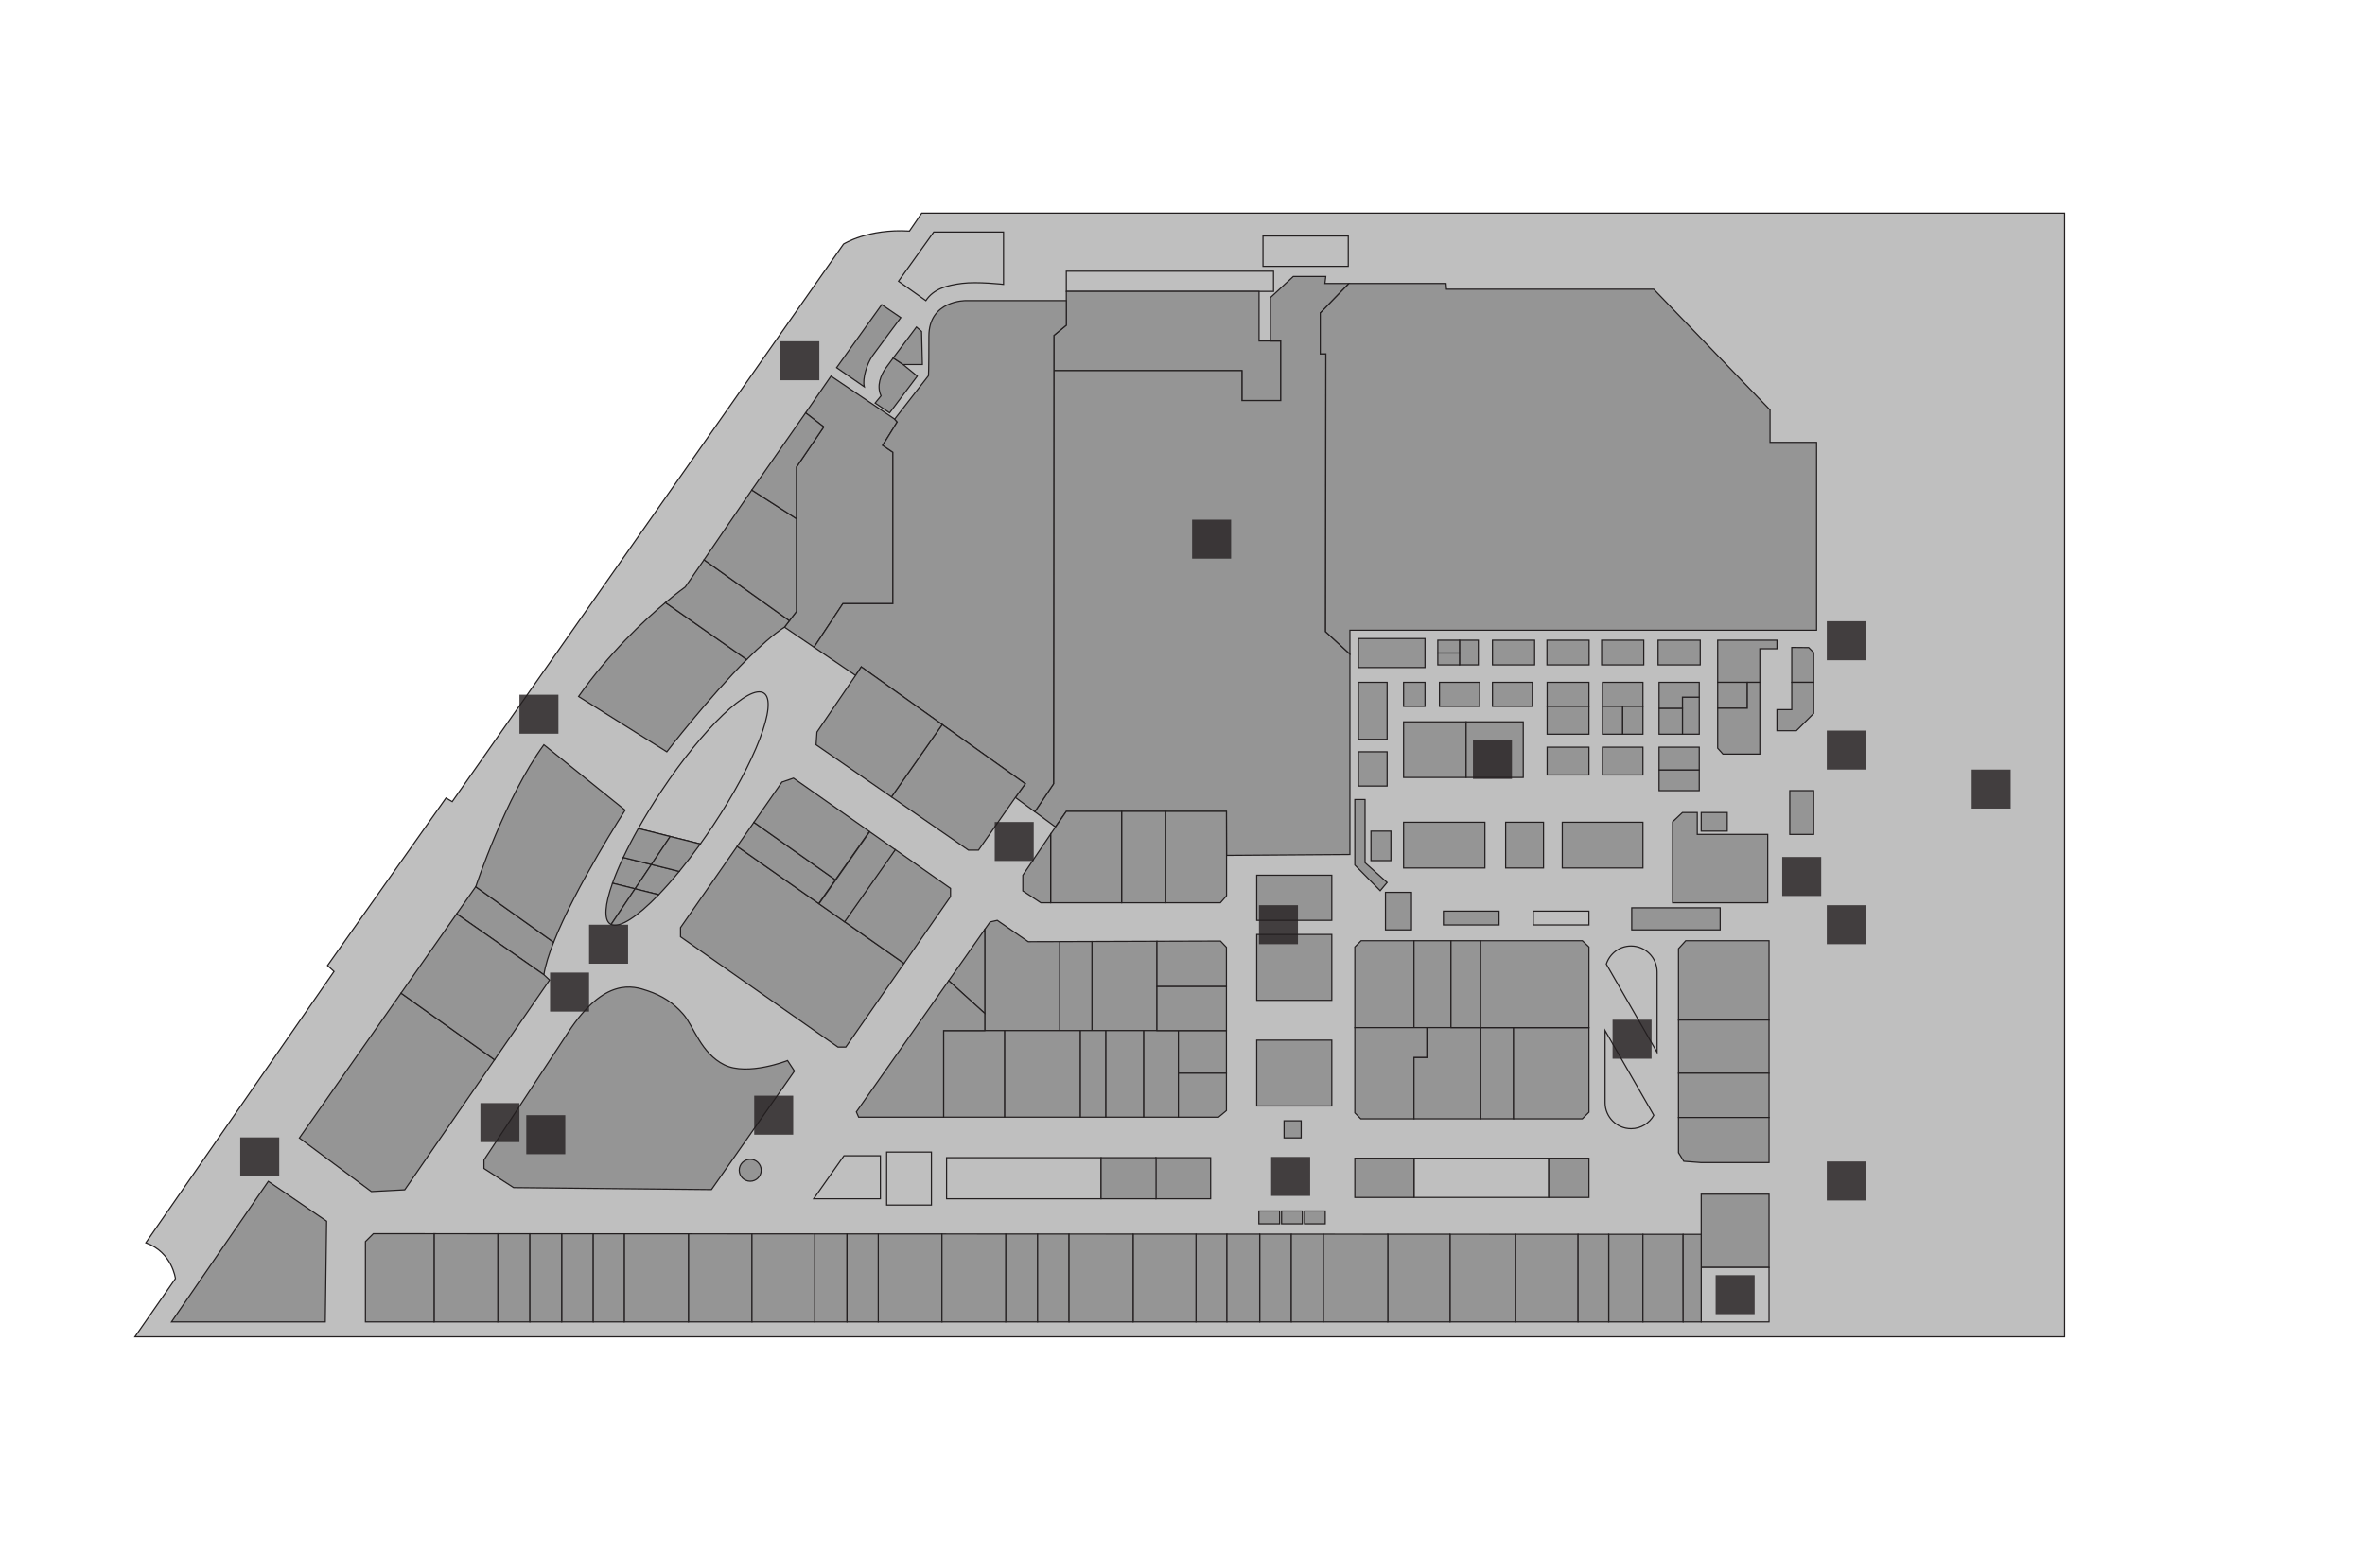 <?xml version="1.0" encoding="utf-8"?>
<!-- Generator: Adobe Illustrator 16.0.0, SVG Export Plug-In . SVG Version: 6.00 Build 0)  -->
<!DOCTYPE svg PUBLIC "-//W3C//DTD SVG 1.1//EN" "http://www.w3.org/Graphics/SVG/1.1/DTD/svg11.dtd">
<svg version="1.1" id="Layer_1" xmlns="http://www.w3.org/2000/svg" xmlns:xlink="http://www.w3.org/1999/xlink" x="0px" y="0px"
	 width="1000px" height="663px" viewBox="0 0 1000 663" enable-background="new 0 0 1000 663" xml:space="preserve">
<g id="original">
</g>
<g id="background" display="none">
</g>
<g id="etc">
	<polygon fill="none" stroke="#231F20" stroke-width="0.5" stroke-miterlimit="10" points="645.778,489.866 598.907,489.866 
		598.907,506.483 645.778,506.483 671.859,506.483 671.859,489.866 	"/>
	<path fill="#BFBFBF" stroke="#231F20" stroke-width="0.5" stroke-miterlimit="10" d="M872.986,90.155v475.243H57.058l17.128-24.604
		c0,0-1.312-11.096-12.525-15.15l79.568-114.761l-2.744-2.505l50.104-70.86l2.624,1.55l165.46-235.843
		c0,0,10.273-6.562,27.862-5.488l5.183-7.582H872.986L872.986,90.155z"/>
	
		<rect x="648.331" y="385.362" fill="#BFBFBF" stroke="#231F20" stroke-width="0.5" stroke-miterlimit="10" width="23.528" height="5.849"/>
	<path fill="#BFBFBF" stroke="#231F20" stroke-width="0.5" stroke-miterlimit="10" d="M394.811,98.151l-14.896,20.806l11.556,8.197
		c3.341-4.965,8.771-6.449,15.314-7.284s17.542,0.419,17.542,0.419V98.151H394.811z"/>
	
		<rect x="534.031" y="99.821" fill="#BFBFBF" stroke="#231F20" stroke-width="0.5" stroke-miterlimit="10" width="36.058" height="12.832"/>
	<polygon fill="#BFBFBF" stroke="#231F20" stroke-width="0.5" stroke-miterlimit="10" points="538.486,123.257 538.486,114.717 
		450.87,114.717 450.87,123.257 532.36,123.257 	"/>
	<path fill="#BFBFBF" stroke="#231F20" stroke-width="0.5" stroke-miterlimit="10" d="M678.681,466.387
		c0,6.049,4.949,10.999,10.999,10.999c4.119,0,7.727-2.298,9.607-5.674l-20.606-35.831V466.387z"/>
	<path fill="#BFBFBF" stroke="#231F20" stroke-width="0.5" stroke-miterlimit="10" d="M700.678,411.115
		c0-6.049-4.949-10.999-10.998-10.999c-4.89,0-9.057,3.234-10.477,7.668l21.475,37.341V411.115z"/>
	
		<rect x="585.821" y="377.426" fill="#959595" stroke="#231F20" stroke-width="0.5" stroke-miterlimit="10" width="10.998" height="15.871"/>
	
		<rect x="610.323" y="385.362" fill="#959595" stroke="#231F20" stroke-width="0.5" stroke-miterlimit="10" width="23.526" height="5.849"/>
	
		<rect x="400.24" y="489.637" fill="#BFBFBF" stroke="#231F20" stroke-width="0.5" stroke-miterlimit="10" width="65.33" height="17.4"/>
	
		<rect x="597.887" y="489.866" fill="#BFBFBF" stroke="#231F20" stroke-width="0.5" stroke-miterlimit="10" width="56.988" height="16.614"/>
	
		<rect x="374.902" y="487.271" fill="#BFBFBF" stroke="#231F20" stroke-width="0.5" stroke-miterlimit="10" width="18.934" height="22.414"/>
	<polygon fill="#BFBFBF" stroke="#231F20" stroke-width="0.5" stroke-miterlimit="10" points="344.042,507.037 372.257,507.037 
		372.257,488.849 356.851,488.849 	"/>
</g>
<g id="rooms">
	
		<rect id="g41" x="488.646" y="489.637" fill="#959595" stroke="#231F20" stroke-width="0.5" stroke-miterlimit="10" width="23.247" height="17.4"/>
	
		<rect id="g40" x="465.57" y="489.637" fill="#959595" stroke="#231F20" stroke-width="0.5" stroke-miterlimit="10" width="23.249" height="17.4"/>
	<polygon id="g52" fill="#959595" stroke="#231F20" stroke-width="0.5" stroke-miterlimit="10" points="572.873,489.866 
		572.873,498.87 572.873,501.25 572.873,506.483 597.887,506.483 597.887,501.25 597.887,498.87 597.887,489.866 	"/>
	
		<rect id="g54" x="689.958" y="383.969" fill="#959595" stroke="#231F20" stroke-width="0.5" stroke-miterlimit="10" width="37.38" height="9.328"/>
	
		<rect x="542.941" y="474.044" fill="#959595" stroke="#231F20" stroke-width="0.5" stroke-miterlimit="10" width="7.237" height="7.238"/>
	<path fill="#BFBFBF" stroke="#231F20" stroke-width="0.5" stroke-miterlimit="10" d="M322.999,293.162
		c-6.044-4.023-25.49,14.569-43.434,41.528c-3.576,5.374-6.816,10.67-9.675,15.744l26.228,6.531c1.783-2.48,3.565-5.054,5.334-7.708
		C319.396,322.301,329.043,297.185,322.999,293.162z"/>
	<path id="kg02" fill="#959595" stroke="#231F20" stroke-width="0.5" stroke-miterlimit="10" d="M275.436,365.642l-11.904-2.964
		c-1.848,3.916-3.377,7.574-4.55,10.88l9.542,2.375L275.436,365.642z"/>
	<path id="kg05" fill="#959595" stroke="#231F20" stroke-width="0.5" stroke-miterlimit="10" d="M268.523,375.933l9.983,2.486
		c2.786-2.888,5.713-6.192,8.71-9.846l-11.781-2.934L268.523,375.933z"/>
	<path id="kg03" fill="#959595" stroke="#231F20" stroke-width="0.5" stroke-miterlimit="10" d="M258.982,373.557
		c-3.191,8.987-3.76,15.373-0.963,17.234c0.122,0.079,0.261,0.132,0.393,0.192l10.111-15.054L258.982,373.557z"/>
	<path id="kg06" fill="#959595" stroke="#231F20" stroke-width="0.5" stroke-miterlimit="10" d="M258.412,390.986
		c3.597,1.705,11.099-3.25,20.093-12.565l-9.982-2.486L258.412,390.986z"/>
	<path id="kg01" fill="#959595" stroke="#231F20" stroke-width="0.5" stroke-miterlimit="10" d="M283.39,353.799l-13.5-3.361
		c-2.406,4.271-4.538,8.38-6.358,12.24l11.904,2.964L283.39,353.799z"/>
	<path id="kg04" fill="#959595" stroke="#231F20" stroke-width="0.5" stroke-miterlimit="10" d="M283.39,353.799l-7.955,11.843
		l11.781,2.934c2.924-3.561,5.913-7.445,8.902-11.604L283.39,353.799z"/>
	<circle fill="#959595" stroke="#231F20" stroke-width="0.5" stroke-miterlimit="10" cx="317.218" cy="494.972" r="4.641"/>
	
		<rect x="474.444" y="219.411" fill="#959595" stroke="#231F20" stroke-width="0.5" stroke-miterlimit="10" width="11.322" height="17.361"/>
	<path id="g06" fill="#959595" stroke="#231F20" stroke-width="0.5" stroke-miterlimit="10" d="M353.741,155.509l11.695,8.074
		c-0.835-3.341,1.113-9.745,3.48-13.086c2.367-3.344,11.973-16.149,11.973-16.149l-8.063-5.494L353.741,155.509z"/>
	<path id="g08" fill="#959595" stroke="#231F20" stroke-width="0.5" stroke-miterlimit="10" d="M377.679,151.397
		c-1.511,2.033-2.744,3.71-3.264,4.461c-1.88,2.715-3.898,7.239-1.88,11.557l-2.506,3.063l6.126,4.142l11.694-15.532l-5.986-4.896
		L377.679,151.397z"/>
	<path id="g07" fill="#959595" stroke="#231F20" stroke-width="0.5" stroke-miterlimit="10" d="M390.008,154.187l-0.349-13.992
		l-2.159-1.88c0,0-5.866,7.764-9.822,13.081l4.185,2.79L390.008,154.187L390.008,154.187z"/>
	<path id="g14" fill="#959595" stroke="#231F20" stroke-width="0.5" stroke-miterlimit="10" d="M201.138,375.057l-8.051,11.478
		l36.888,25.743c0.597-3.884,2.083-8.604,4.113-13.74L201.138,375.057z"/>
	<polygon id="g16-17" fill="#959595" stroke="#231F20" stroke-width="0.5" stroke-miterlimit="10" points="209.104,448.231 
		169.567,420.057 150.663,447.002 150.663,447.002 126.58,481.328 157.022,503.977 171.131,503.234 190.402,475.32 190.402,475.32 	
		"/>
	<polygon id="g15" fill="#959595" stroke="#231F20" stroke-width="0.5" stroke-miterlimit="10" points="169.567,420.057 
		209.104,448.231 232.388,414.505 229.974,412.278 193.086,386.532 	"/>
	<path id="g13" fill="#959595" stroke="#231F20" stroke-width="0.5" stroke-miterlimit="10" d="M264.314,342.665l-34.34-27.657
		c-16.335,22.273-28.772,59.957-28.772,59.957l-0.063,0.091l32.95,23.479C243.414,374.96,264.314,342.665,264.314,342.665z"/>
	<polygon id="g24" fill="#959595" stroke="#231F20" stroke-width="0.5" stroke-miterlimit="10" points="287.75,392.323 
		287.75,396.22 354.298,442.86 357.639,442.86 382.26,407.476 311.688,357.971 	"/>
	<polygon id="g23" fill="#959595" stroke="#231F20" stroke-width="0.5" stroke-miterlimit="10" points="311.688,357.971 
		346.175,382.161 353.225,372.141 318.776,347.797 	"/>
	<polygon id="g20" fill="#959595" stroke="#231F20" stroke-width="0.5" stroke-miterlimit="10" points="335.503,329.115 
		330.63,330.785 318.776,347.797 353.225,372.141 367.62,351.672 	"/>
	<polygon id="g22" fill="#959595" stroke="#231F20" stroke-width="0.5" stroke-miterlimit="10" points="378.456,359.281 
		357.017,389.769 382.26,407.476 401.911,379.236 401.911,375.755 	"/>
	
		<rect id="g21" x="343.702" y="364.103" transform="matrix(-0.575 0.818 -0.818 -0.575 874.026 287.613)" fill="#959595" stroke="#231F20" stroke-width="0.5" stroke-miterlimit="10" width="37.278" height="13.244"/>
	<polygon id="g44" fill="#959595" stroke="#231F20" stroke-width="0.5" stroke-miterlimit="10" points="575.519,397.891 
		572.873,400.534 572.873,434.645 597.887,434.645 597.887,397.891 	"/>
	
		<rect id="g45" x="597.887" y="397.891" fill="#959595" stroke="#231F20" stroke-width="0.5" stroke-miterlimit="10" width="15.641" height="36.754"/>
	
		<rect x="626.056" y="434.645" fill="#959595" stroke="#231F20" stroke-width="0.5" stroke-miterlimit="10" width="13.923" height="38.564"/>
	<polygon id="g48" fill="#959595" stroke="#231F20" stroke-width="0.5" stroke-miterlimit="10" points="639.979,434.645 
		639.979,473.209 669.074,473.209 671.859,470.425 671.859,434.645 	"/>
	<polygon id="g51" fill="#959595" stroke="#231F20" stroke-width="0.5" stroke-miterlimit="10" points="603.362,447.315 
		603.362,434.645 572.873,434.645 572.873,470.701 575.379,473.209 597.887,473.209 597.887,447.315 	"/>
	<polygon id="g50" fill="#959595" stroke="#231F20" stroke-width="0.5" stroke-miterlimit="10" points="626.056,434.645 
		613.525,434.645 603.362,434.645 603.362,447.315 597.887,447.315 597.887,473.209 626.056,473.209 	"/>
	
		<rect id="g46" x="613.525" y="397.891" fill="#959595" stroke="#231F20" stroke-width="0.5" stroke-miterlimit="10" width="12.528" height="36.754"/>
	<polygon id="g47" fill="#959595" stroke="#231F20" stroke-width="0.5" stroke-miterlimit="10" points="669.074,397.891 
		626.056,397.891 626.056,434.645 671.859,434.645 671.859,400.534 	"/>
	<polygon id="g55" fill="#959595" stroke="#231F20" stroke-width="0.5" stroke-miterlimit="10" points="748.013,397.891 
		712.79,397.891 709.727,401.233 709.727,431.444 748.013,431.444 	"/>
	
		<rect id="g56" x="709.727" y="431.444" fill="#959595" stroke="#231F20" stroke-width="0.5" stroke-miterlimit="10" width="38.286" height="22.484"/>
	
		<rect id="g57" x="709.727" y="453.928" fill="#959595" stroke="#231F20" stroke-width="0.5" stroke-miterlimit="10" width="38.286" height="18.726"/>
	<polygon id="g58" fill="#959595" stroke="#231F20" stroke-width="0.5" stroke-miterlimit="10" points="748.013,472.653 
		709.727,472.653 709.727,487.549 711.954,491.168 719.333,491.726 748.013,491.726 	"/>
	<polygon id="g88" fill="#959595" stroke="#231F20" stroke-width="0.5" stroke-miterlimit="10" points="113.447,499.659 
		138.089,516.507 137.532,559.108 72.516,559.108 	"/>
	<path fill="#959595" stroke="#231F20" stroke-width="0.5" stroke-miterlimit="10" d="M204.636,490.612v3.62l12.53,8.074
		l83.671,0.836l35.083-50.119l-2.923-4.455c0,0-16.846,6.685-26.73,1.812c-9.884-4.873-12.947-16.289-17.263-21.303
		c-4.316-5.012-9.049-7.936-15.175-10.021c-6.126-2.089-18.238-5.85-33.552,17.541C224.962,459.984,204.636,490.612,204.636,490.612
		z"/>
	
		<rect x="531.386" y="439.936" fill="#959595" stroke="#231F20" stroke-width="0.5" stroke-miterlimit="10" width="31.742" height="27.844"/>
	
		<rect id="g43" x="531.386" y="395.244" fill="#959595" stroke="#231F20" stroke-width="0.5" stroke-miterlimit="10" width="31.742" height="27.846"/>
	
		<rect id="g42" x="531.386" y="370.186" fill="#959595" stroke="#231F20" stroke-width="0.5" stroke-miterlimit="10" width="31.742" height="19.073"/>
	
		<rect x="532.291" y="512.191" fill="#959595" stroke="#231F20" stroke-width="0.5" stroke-miterlimit="10" width="8.771" height="5.43"/>
	
		<rect x="541.896" y="512.191" fill="#959595" stroke="#231F20" stroke-width="0.5" stroke-miterlimit="10" width="8.771" height="5.43"/>
	
		<rect x="551.572" y="512.191" fill="#959595" stroke="#231F20" stroke-width="0.5" stroke-miterlimit="10" width="8.771" height="5.43"/>
	
		<rect id="g74" x="425.23" y="521.933" fill="#959595" stroke="#231F20" stroke-width="0.5" stroke-miterlimit="10" width="13.505" height="37.175"/>
	<polygon id="g80" fill="#959595" stroke="#231F20" stroke-width="0.5" stroke-miterlimit="10" points="291.092,521.863 
		291.092,559.108 317.961,559.108 317.961,521.875 	"/>
	
		<rect id="g78" x="344.483" y="521.893" fill="#959595" stroke="#231F20" stroke-width="0.5" stroke-miterlimit="10" width="13.667" height="37.215"/>
	<polygon id="g76" fill="#959595" stroke="#231F20" stroke-width="0.5" stroke-miterlimit="10" points="371.353,521.903 
		371.353,559.108 398.292,559.108 398.292,521.916 	"/>
	
		<rect id="g77" x="358.149" y="521.9" fill="#959595" stroke="#231F20" stroke-width="0.5" stroke-miterlimit="10" width="13.203" height="37.208"/>
	<polygon id="g75" fill="#959595" stroke="#231F20" stroke-width="0.5" stroke-miterlimit="10" points="398.292,521.916 
		398.292,559.108 425.23,559.108 425.23,521.93 	"/>
	<polygon id="g81" fill="#959595" stroke="#231F20" stroke-width="0.5" stroke-miterlimit="10" points="263.944,521.85 
		263.944,559.108 291.092,559.108 291.092,521.863 	"/>
	<polygon id="g79" fill="#959595" stroke="#231F20" stroke-width="0.5" stroke-miterlimit="10" points="317.961,521.875 
		317.961,559.108 344.483,559.108 344.483,521.89 	"/>
	
		<rect id="g85" x="210.483" y="521.824" fill="#959595" stroke="#231F20" stroke-width="0.5" stroke-miterlimit="10" width="13.573" height="37.281"/>
	<polygon id="g86" fill="#959595" stroke="#231F20" stroke-width="0.5" stroke-miterlimit="10" points="183.545,521.809 
		183.545,559.108 210.483,559.108 210.483,521.823 	"/>
	<polygon id="g87" fill="#959595" stroke="#231F20" stroke-width="0.5" stroke-miterlimit="10" points="183.545,521.812 
		157.858,521.797 154.517,525.131 154.517,559.108 183.545,559.108 	"/>
	
		<rect id="g83" x="237.492" y="521.839" fill="#959595" stroke="#231F20" stroke-width="0.5" stroke-miterlimit="10" width="13.365" height="37.269"/>
	
		<rect id="g84" x="224.058" y="521.83" fill="#959595" stroke="#231F20" stroke-width="0.5" stroke-miterlimit="10" width="13.436" height="37.275"/>
	
		<rect id="g82" x="250.857" y="521.846" fill="#959595" stroke="#231F20" stroke-width="0.5" stroke-miterlimit="10" width="13.087" height="37.262"/>
	
		<rect id="g61" x="680.212" y="522.06" fill="#959595" stroke="#231F20" stroke-width="0.5" stroke-miterlimit="10" width="14.479" height="37.048"/>
	<polygon id="g63" fill="#959595" stroke="#231F20" stroke-width="0.5" stroke-miterlimit="10" points="640.813,522.034 
		640.813,559.108 667.265,559.108 667.265,522.05 	"/>
	<polygon id="g64" fill="#959595" stroke="#231F20" stroke-width="0.5" stroke-miterlimit="10" points="613.108,522.023 
		613.108,559.108 640.813,559.108 640.813,522.034 	"/>
	<polygon id="g65" fill="#959595" stroke="#231F20" stroke-width="0.5" stroke-miterlimit="10" points="586.795,522.01 
		586.795,559.108 613.108,559.108 613.108,522.023 	"/>
	<polygon id="g60" fill="#959595" stroke="#231F20" stroke-width="0.5" stroke-miterlimit="10" points="711.676,541.984 
		711.676,522.073 694.691,522.063 694.691,559.108 711.75,559.108 711.75,559.108 	"/>
	<polygon id="g66" fill="#959595" stroke="#231F20" stroke-width="0.5" stroke-miterlimit="10" points="559.508,521.994 
		559.508,559.108 586.795,559.108 586.795,522.01 	"/>
	
		<rect id="g62" x="667.265" y="522.053" fill="#959595" stroke="#231F20" stroke-width="0.5" stroke-miterlimit="10" width="12.947" height="37.055"/>
	
		<rect id="g70" x="505.7" y="521.973" fill="#959595" stroke="#231F20" stroke-width="0.5" stroke-miterlimit="10" width="13.087" height="37.135"/>
	
		<rect id="g73" x="438.735" y="521.94" fill="#959595" stroke="#231F20" stroke-width="0.5" stroke-miterlimit="10" width="13.296" height="37.168"/>
	<polygon id="g71" fill="#959595" stroke="#231F20" stroke-width="0.5" stroke-miterlimit="10" points="479.109,521.954 
		479.109,559.108 505.7,559.108 505.7,521.97 	"/>
	<polygon id="g72" fill="#959595" stroke="#231F20" stroke-width="0.5" stroke-miterlimit="10" points="452.03,521.943 
		452.03,559.108 479.109,559.108 479.109,521.954 	"/>
	
		<rect id="g68" x="532.639" y="521.987" fill="#959595" stroke="#231F20" stroke-width="0.5" stroke-miterlimit="10" width="13.365" height="37.121"/>
	
		<rect id="g69" x="518.787" y="521.98" fill="#959595" stroke="#231F20" stroke-width="0.5" stroke-miterlimit="10" width="13.853" height="37.128"/>
	
		<rect id="g67" x="546.004" y="521.991" fill="#959595" stroke="#231F20" stroke-width="0.5" stroke-miterlimit="10" width="13.504" height="37.114"/>
	<polygon id="scb" fill="#959595" stroke="#231F20" stroke-width="0.5" stroke-miterlimit="10" points="748.013,505.091 
		719.333,505.091 719.333,522.073 719.333,536.068 748.013,536.068 	"/>
	
		<rect x="719.333" y="536.068" fill="#BFBFBF" stroke="#231F20" stroke-width="0.5" stroke-miterlimit="10" width="28.68" height="23.042"/>
	<polygon id="g05" fill="#959595" stroke="#231F20" stroke-width="0.5" stroke-miterlimit="10" points="377.547,255.329 
		377.547,191.288 373.231,188.365 379.357,178.481 378.291,177.274 351.374,159.082 340.642,174.615 348.311,180.569 
		336.756,197.553 336.756,258.671 331.697,265.261 344.194,273.746 356.386,255.329 	"/>
	<path id="g12" fill="#959595" stroke="#231F20" stroke-width="0.5" stroke-miterlimit="10" d="M244.639,294.59l37.311,23.389
		c0,0,17.382-22.593,33.784-39.024l-34.37-24.083C272.343,262.438,257.552,276.209,244.639,294.59z"/>
	<polygon id="g03" fill="#959595" stroke="#231F20" stroke-width="0.5" stroke-miterlimit="10" points="525.121,169.431 
		541.549,169.431 541.549,144.232 537.188,144.232 532.36,144.232 532.36,123.257 450.87,123.257 450.87,127.155 450.87,127.155 
		450.87,137.549 445.626,141.865 445.615,156.762 525.121,156.762 	"/>
	<polygon id="g02" fill="#959595" stroke="#231F20" stroke-width="0.5" stroke-miterlimit="10" points="560.482,267.163 
		560.622,149.661 558.255,149.661 558.255,132.399 570.388,119.915 560.204,119.915 560.575,116.945 546.839,116.945 
		537.188,125.855 537.188,144.232 541.549,144.232 541.549,169.431 525.121,169.431 525.121,156.762 445.615,156.762 445.487,331.5 
		437.553,343.33 446.229,349.721 450.87,343.178 518.577,343.178 518.624,361.784 570.785,361.413 570.785,276.655 	"/>
	<path id="g04" fill="#959595" stroke="#231F20" stroke-width="0.5" stroke-miterlimit="10" d="M445.626,141.865l5.244-4.314
		v-10.396l0,0l0,0h-42.509c0,0-15.593-0.186-15.593,15.036c0,15.224-0.186,16.706-0.186,16.706l-14.293,18.377l1.067,1.207
		l-6.126,9.884l4.317,2.926v64.041h-21.161l-12.192,18.417l17.576,11.934l0,0l0,0l2.414-3.62l69.332,49.44l-4.177,5.781l8.215,6.05
		l7.936-11.831L445.626,141.865z"/>
	<polygon id="g19" fill="#959595" stroke="#231F20" stroke-width="0.5" stroke-miterlimit="10" points="398.392,306.452 
		376.936,337.054 409.476,359.559 413.745,359.559 429.337,337.281 433.514,331.5 	"/>
	<polygon id="g18" fill="#959595" stroke="#231F20" stroke-width="0.5" stroke-miterlimit="10" points="364.182,282.06 
		361.769,285.68 361.769,285.68 345.435,309.625 345.063,315.008 376.936,337.054 398.392,306.452 	"/>
	<polygon id="g01" fill="#959595" stroke="#231F20" stroke-width="0.5" stroke-miterlimit="10" points="768.107,266.56 
		768.107,187.112 748.43,187.112 748.43,173.376 699.238,122.327 611.623,122.327 611.438,119.915 570.388,119.915 558.255,132.399 
		558.255,149.661 560.622,149.661 560.482,267.163 570.785,276.655 570.785,266.56 	"/>
	<polygon id="g91" fill="#959595" stroke="#231F20" stroke-width="0.5" stroke-miterlimit="10" points="518.577,343.178 
		492.822,343.178 492.822,381.834 516.024,381.834 518.624,378.865 518.624,361.784 	"/>
	
		<rect id="g92" x="474.259" y="343.178" fill="#959595" stroke="#231F20" stroke-width="0.5" stroke-miterlimit="10" width="18.563" height="38.656"/>
	<path id="g11" fill="#959595" stroke="#231F20" stroke-width="0.5" stroke-miterlimit="10" d="M289.746,248.277
		c0,0-3.267,2.305-8.382,6.597l34.37,24.082c5.697-5.708,11.274-10.679,15.964-13.692l2.089-2.722l-36.095-25.766L289.746,248.277z"
		/>
	<polygon id="g10" fill="#959595" stroke="#231F20" stroke-width="0.5" stroke-miterlimit="10" points="317.875,207.25 
		297.693,236.776 333.788,262.538 336.756,258.671 336.756,219.375 336.756,219.375 	"/>
	<polygon id="g26-27" fill="#959595" stroke="#231F20" stroke-width="0.5" stroke-miterlimit="10" points="434.754,398.3 
		421.681,389.259 418.617,389.953 416.39,393.119 416.39,435.899 432,435.899 435.045,435.899 448.132,435.899 448.132,398.263 	"/>
	<polygon id="g29" fill="#959595" stroke="#231F20" stroke-width="0.5" stroke-miterlimit="10" points="461.707,398.216 
		461.707,435.899 489.202,435.899 489.202,398.12 	"/>
	<polygon id="g28" fill="#959595" stroke="#231F20" stroke-width="0.5" stroke-miterlimit="10" points="448.132,398.263 
		448.132,435.899 461.707,435.899 461.707,398.216 	"/>
	
		<rect id="g34" x="424.743" y="435.899" fill="#959595" stroke="#231F20" stroke-width="0.5" stroke-miterlimit="10" width="32.08" height="36.614"/>
	
		<rect id="g35" x="456.823" y="435.899" fill="#959595" stroke="#231F20" stroke-width="0.5" stroke-miterlimit="10" width="10.795" height="36.614"/>
	
		<rect id="g33" x="398.987" y="435.899" fill="#959595" stroke="#231F20" stroke-width="0.5" stroke-miterlimit="10" width="25.756" height="36.614"/>
	
		<rect id="g37" x="483.541" y="435.899" fill="#959595" stroke="#231F20" stroke-width="0.5" stroke-miterlimit="10" width="14.71" height="36.614"/>
	
		<rect id="g36" x="467.618" y="435.899" fill="#959595" stroke="#231F20" stroke-width="0.5" stroke-miterlimit="10" width="15.923" height="36.614"/>
	
		<rect id="g39" x="498.251" y="435.899" fill="#959595" stroke="#231F20" stroke-width="0.5" stroke-miterlimit="10" width="20.326" height="18.029"/>
	<polygon id="g38" fill="#959595" stroke="#231F20" stroke-width="0.5" stroke-miterlimit="10" points="498.251,453.928 
		498.251,472.513 515.236,472.513 518.577,469.729 518.577,453.928 	"/>
	<polygon id="g30" fill="#959595" stroke="#231F20" stroke-width="0.5" stroke-miterlimit="10" points="518.577,400.675 
		516.071,398.031 489.202,398.12 489.202,417.264 518.577,417.264 	"/>
	
		<rect id="g31" x="489.202" y="417.264" fill="#959595" stroke="#231F20" stroke-width="0.5" stroke-miterlimit="10" width="29.375" height="18.635"/>
	<polygon fill="#959595" stroke="#231F20" stroke-width="0.5" stroke-miterlimit="10" points="416.39,393.119 401.135,414.801 
		416.39,428.615 	"/>
	<polygon id="g32" fill="#959595" stroke="#231F20" stroke-width="0.5" stroke-miterlimit="10" points="401.135,414.801 
		362.094,470.283 363.068,472.513 398.987,472.513 398.987,435.899 416.39,435.899 416.39,428.615 	"/>
	<g id="g89">
		
			<rect x="574.404" y="270.087" fill="#959595" stroke="#231F20" stroke-width="0.5" stroke-miterlimit="10" width="28.123" height="12.251"/>
		
			<rect x="631.067" y="270.783" fill="#959595" stroke="#231F20" stroke-width="0.5" stroke-miterlimit="10" width="17.818" height="10.439"/>
		
			<rect x="654.109" y="270.783" fill="#959595" stroke="#231F20" stroke-width="0.5" stroke-miterlimit="10" width="17.817" height="10.439"/>
		
			<rect x="677.22" y="270.783" fill="#959595" stroke="#231F20" stroke-width="0.5" stroke-miterlimit="10" width="17.82" height="10.439"/>
		
			<rect x="701.096" y="270.783" fill="#959595" stroke="#231F20" stroke-width="0.5" stroke-miterlimit="10" width="17.819" height="10.439"/>
		
			<rect x="756.783" y="334.406" fill="#959595" stroke="#231F20" stroke-width="0.5" stroke-miterlimit="10" width="10.093" height="18.519"/>
		
			<rect x="719.333" y="343.663" fill="#959595" stroke="#231F20" stroke-width="0.5" stroke-miterlimit="10" width="10.998" height="7.866"/>
		<polygon fill="#959595" stroke="#231F20" stroke-width="0.5" stroke-miterlimit="10" points="707.221,381.834 747.455,381.834 
			747.455,352.923 717.662,352.923 717.662,343.663 711.396,343.663 707.221,347.598 		"/>
		<polygon fill="#959595" stroke="#231F20" stroke-width="0.5" stroke-miterlimit="10" points="572.873,338.163 577.189,338.163 
			577.189,364.896 586.517,373.247 583.594,376.73 572.873,365.868 		"/>
		
			<rect x="593.479" y="305.31" fill="#959595" stroke="#231F20" stroke-width="0.5" stroke-miterlimit="10" width="26.451" height="23.528"/>
		
			<rect x="619.93" y="305.31" fill="#959595" stroke="#231F20" stroke-width="0.5" stroke-miterlimit="10" width="24.154" height="23.528"/>
		
			<rect x="608.653" y="288.604" fill="#959595" stroke="#231F20" stroke-width="0.5" stroke-miterlimit="10" width="16.982" height="10.162"/>
		
			<rect x="593.479" y="288.604" fill="#959595" stroke="#231F20" stroke-width="0.5" stroke-miterlimit="10" width="9.051" height="10.162"/>
		
			<rect x="631.067" y="288.604" fill="#959595" stroke="#231F20" stroke-width="0.5" stroke-miterlimit="10" width="16.846" height="10.162"/>
		
			<rect x="654.178" y="288.604" fill="#959595" stroke="#231F20" stroke-width="0.5" stroke-miterlimit="10" width="17.684" height="10.162"/>
		
			<rect x="654.178" y="298.766" fill="#959595" stroke="#231F20" stroke-width="0.5" stroke-miterlimit="10" width="17.684" height="11.765"/>
		
			<rect x="654.178" y="316.03" fill="#959595" stroke="#231F20" stroke-width="0.5" stroke-miterlimit="10" width="17.684" height="11.746"/>
		
			<rect x="677.567" y="316.03" fill="#959595" stroke="#231F20" stroke-width="0.5" stroke-miterlimit="10" width="17.124" height="11.746"/>
		
			<rect x="677.567" y="288.604" fill="#959595" stroke="#231F20" stroke-width="0.5" stroke-miterlimit="10" width="17.124" height="10.162"/>
		
			<rect x="677.567" y="298.766" fill="#959595" stroke="#231F20" stroke-width="0.5" stroke-miterlimit="10" width="8.562" height="11.765"/>
		
			<rect x="686.13" y="298.766" fill="#959595" stroke="#231F20" stroke-width="0.5" stroke-miterlimit="10" width="8.563" height="11.765"/>
		
			<rect x="701.513" y="325.636" fill="#959595" stroke="#231F20" stroke-width="0.5" stroke-miterlimit="10" width="16.985" height="8.771"/>
		
			<rect x="701.513" y="316.03" fill="#959595" stroke="#231F20" stroke-width="0.5" stroke-miterlimit="10" width="16.985" height="9.606"/>
		
			<rect x="711.396" y="294.868" fill="#959595" stroke="#231F20" stroke-width="0.5" stroke-miterlimit="10" width="7.102" height="15.66"/>
		
			<rect x="701.513" y="299.567" fill="#959595" stroke="#231F20" stroke-width="0.5" stroke-miterlimit="10" width="9.887" height="10.964"/>
		<polygon fill="#959595" stroke="#231F20" stroke-width="0.5" stroke-miterlimit="10" points="718.498,294.868 718.498,288.604 
			701.513,288.604 701.513,299.567 711.396,299.567 711.396,294.868 		"/>
		<polygon fill="#959595" stroke="#231F20" stroke-width="0.5" stroke-miterlimit="10" points="751.354,274.403 751.354,270.783 
			726.294,270.783 726.294,288.604 744.114,288.604 744.114,274.403 		"/>
		<polygon fill="#959595" stroke="#231F20" stroke-width="0.5" stroke-miterlimit="10" points="766.877,276.004 764.789,273.916 
			757.619,273.846 757.619,288.604 766.877,288.604 		"/>
		<polygon fill="#959595" stroke="#231F20" stroke-width="0.5" stroke-miterlimit="10" points="757.619,288.604 757.619,300.156 
			751.354,300.156 751.354,309.069 759.567,309.069 766.877,301.76 766.877,288.604 		"/>
		
			<rect x="726.294" y="288.604" fill="#959595" stroke="#231F20" stroke-width="0.5" stroke-miterlimit="10" width="12.53" height="10.963"/>
		<polygon fill="#959595" stroke="#231F20" stroke-width="0.5" stroke-miterlimit="10" points="738.824,288.604 738.824,299.567 
			726.294,299.567 726.294,316.448 728.521,318.951 744.114,318.951 744.114,288.604 		"/>
		
			<rect x="593.479" y="347.772" fill="#959595" stroke="#231F20" stroke-width="0.5" stroke-miterlimit="10" width="34.389" height="19.352"/>
		
			<rect x="660.582" y="347.772" fill="#959595" stroke="#231F20" stroke-width="0.5" stroke-miterlimit="10" width="34.109" height="19.352"/>
		
			<rect x="636.637" y="347.772" fill="#959595" stroke="#231F20" stroke-width="0.5" stroke-miterlimit="10" width="16.012" height="19.352"/>
		
			<rect x="574.404" y="317.979" fill="#959595" stroke="#231F20" stroke-width="0.5" stroke-miterlimit="10" width="12.11" height="14.479"/>
		
			<rect x="574.404" y="288.604" fill="#959595" stroke="#231F20" stroke-width="0.5" stroke-miterlimit="10" width="12.11" height="24.085"/>
		
			<rect x="617.146" y="270.783" fill="#959595" stroke="#231F20" stroke-width="0.5" stroke-miterlimit="10" width="7.936" height="10.439"/>
		
			<rect x="607.957" y="270.783" fill="#959595" stroke="#231F20" stroke-width="0.5" stroke-miterlimit="10" width="9.188" height="5.43"/>
		
			<rect x="607.957" y="276.213" fill="#959595" stroke="#231F20" stroke-width="0.5" stroke-miterlimit="10" width="9.188" height="5.012"/>
	</g>
	
		<rect id="g59" x="711.676" y="522.073" fill="#959595" stroke="#231F20" stroke-width="0.5" stroke-miterlimit="10" width="7.657" height="37.037"/>
	<polygon id="g09" fill="#959595" stroke="#231F20" stroke-width="0.5" stroke-miterlimit="10" points="317.875,207.25 
		340.642,174.615 348.311,180.569 336.756,197.553 336.756,219.375 	"/>
	
		<rect id="g90" x="579.695" y="351.531" fill="#959595" stroke="#231F20" stroke-width="0.5" stroke-miterlimit="10" width="8.422" height="12.471"/>
	<polygon id="g93" fill="#959595" stroke="#231F20" stroke-width="0.5" stroke-miterlimit="10" points="474.259,343.178 
		474.259,381.834 444.25,381.834 444.25,352.773 450.87,343.178 	"/>
	<polygon id="g25" fill="#959595" stroke="#231F20" stroke-width="0.5" stroke-miterlimit="10" points="432.492,376.823 
		440.104,381.834 444.25,381.834 444.25,352.773 432.492,370.186 	"/>
	
		<rect id="g53" x="654.875" y="489.866" fill="#959595" stroke="#231F20" stroke-width="0.5" stroke-miterlimit="10" width="16.984" height="16.614"/>
</g>
<g id="signs">
	
		<rect id="toilet" x="725.426" y="539.34" opacity="0.8" fill="#231F20" enable-background="new    " width="16.495" height="16.496"/>
	<g id="entrance">
		
			<rect id="entrance-7" x="772.434" y="262.759" opacity="0.8" fill="#231F20" enable-background="new    " width="16.495" height="16.495"/>
		
			<rect id="entrance-6" x="772.434" y="309.004" opacity="0.8" fill="#231F20" enable-background="new    " width="16.495" height="16.496"/>
		
			<rect id="entrance-5" x="772.434" y="382.859" opacity="0.8" fill="#231F20" enable-background="new    " width="16.495" height="16.496"/>
		
			<rect id="entrance-4" x="772.434" y="491.264" opacity="0.8" fill="#231F20" enable-background="new    " width="16.495" height="16.496"/>
		
			<rect id="entrance-3" x="219.634" y="293.838" opacity="0.8" fill="#231F20" enable-background="new    " width="16.495" height="16.496"/>
		
			<rect id="entrance-2" x="329.946" y="144.338" opacity="0.8" fill="#231F20" enable-background="new    " width="16.495" height="16.496"/>
		
			<rect id="entrance-1" x="101.575" y="481.074" opacity="0.8" fill="#231F20" enable-background="new    " width="16.495" height="16.496"/>
	</g>
	<g id="information">
		
			<rect id="information-2" x="232.586" y="411.362" opacity="0.8" fill="#231F20" enable-background="new    " width="16.495" height="16.496"/>
		
			<rect id="information-1" x="420.6" y="347.669" opacity="0.8" fill="#231F20" enable-background="new    " width="16.495" height="16.494"/>
	</g>
	<g id="escalator">
		
			<rect id="escalator-8" x="622.819" y="312.97" opacity="0.8" fill="#231F20" enable-background="new    " width="16.492" height="16.496"/>
		
			<rect id="escalator-7" x="532.326" y="382.859" opacity="0.8" fill="#231F20" enable-background="new    " width="16.494" height="16.496"/>
		
			<rect id="escalator-6" x="681.849" y="431.307" opacity="0.8" fill="#231F20" enable-background="new    " width="16.494" height="16.496"/>
		
			<rect id="escalator-5" x="537.479" y="489.323" opacity="0.8" fill="#231F20" enable-background="new    " width="16.494" height="16.496"/>
		
			<rect id="escalator-4" x="318.902" y="463.43" opacity="0.8" fill="#231F20" enable-background="new    " width="16.495" height="16.496"/>
		
			<rect id="escalator-3" x="249.081" y="391.106" opacity="0.8" fill="#231F20" enable-background="new    " width="16.495" height="16.496"/>
		
			<rect id="escalator-2" x="504.065" y="219.795" opacity="0.8" fill="#231F20" enable-background="new    " width="16.493" height="16.496"/>
		
			<rect id="escalator-1" x="203.138" y="466.564" opacity="0.8" fill="#231F20" enable-background="new    " width="16.495" height="16.495"/>
	</g>
	<g id="atm">
		
			<rect id="atm-2" x="222.528" y="471.678" opacity="0.8" fill="#231F20" enable-background="new    " width="16.495" height="16.496"/>
		
			<rect id="atm-1" x="753.582" y="362.473" opacity="0.8" fill="#231F20" enable-background="new    " width="16.495" height="16.496"/>
	</g>
	
		<rect id="parking" x="833.69" y="325.5" opacity="0.8" fill="#231F20" enable-background="new    " width="16.493" height="16.493"/>
</g>
</svg>
